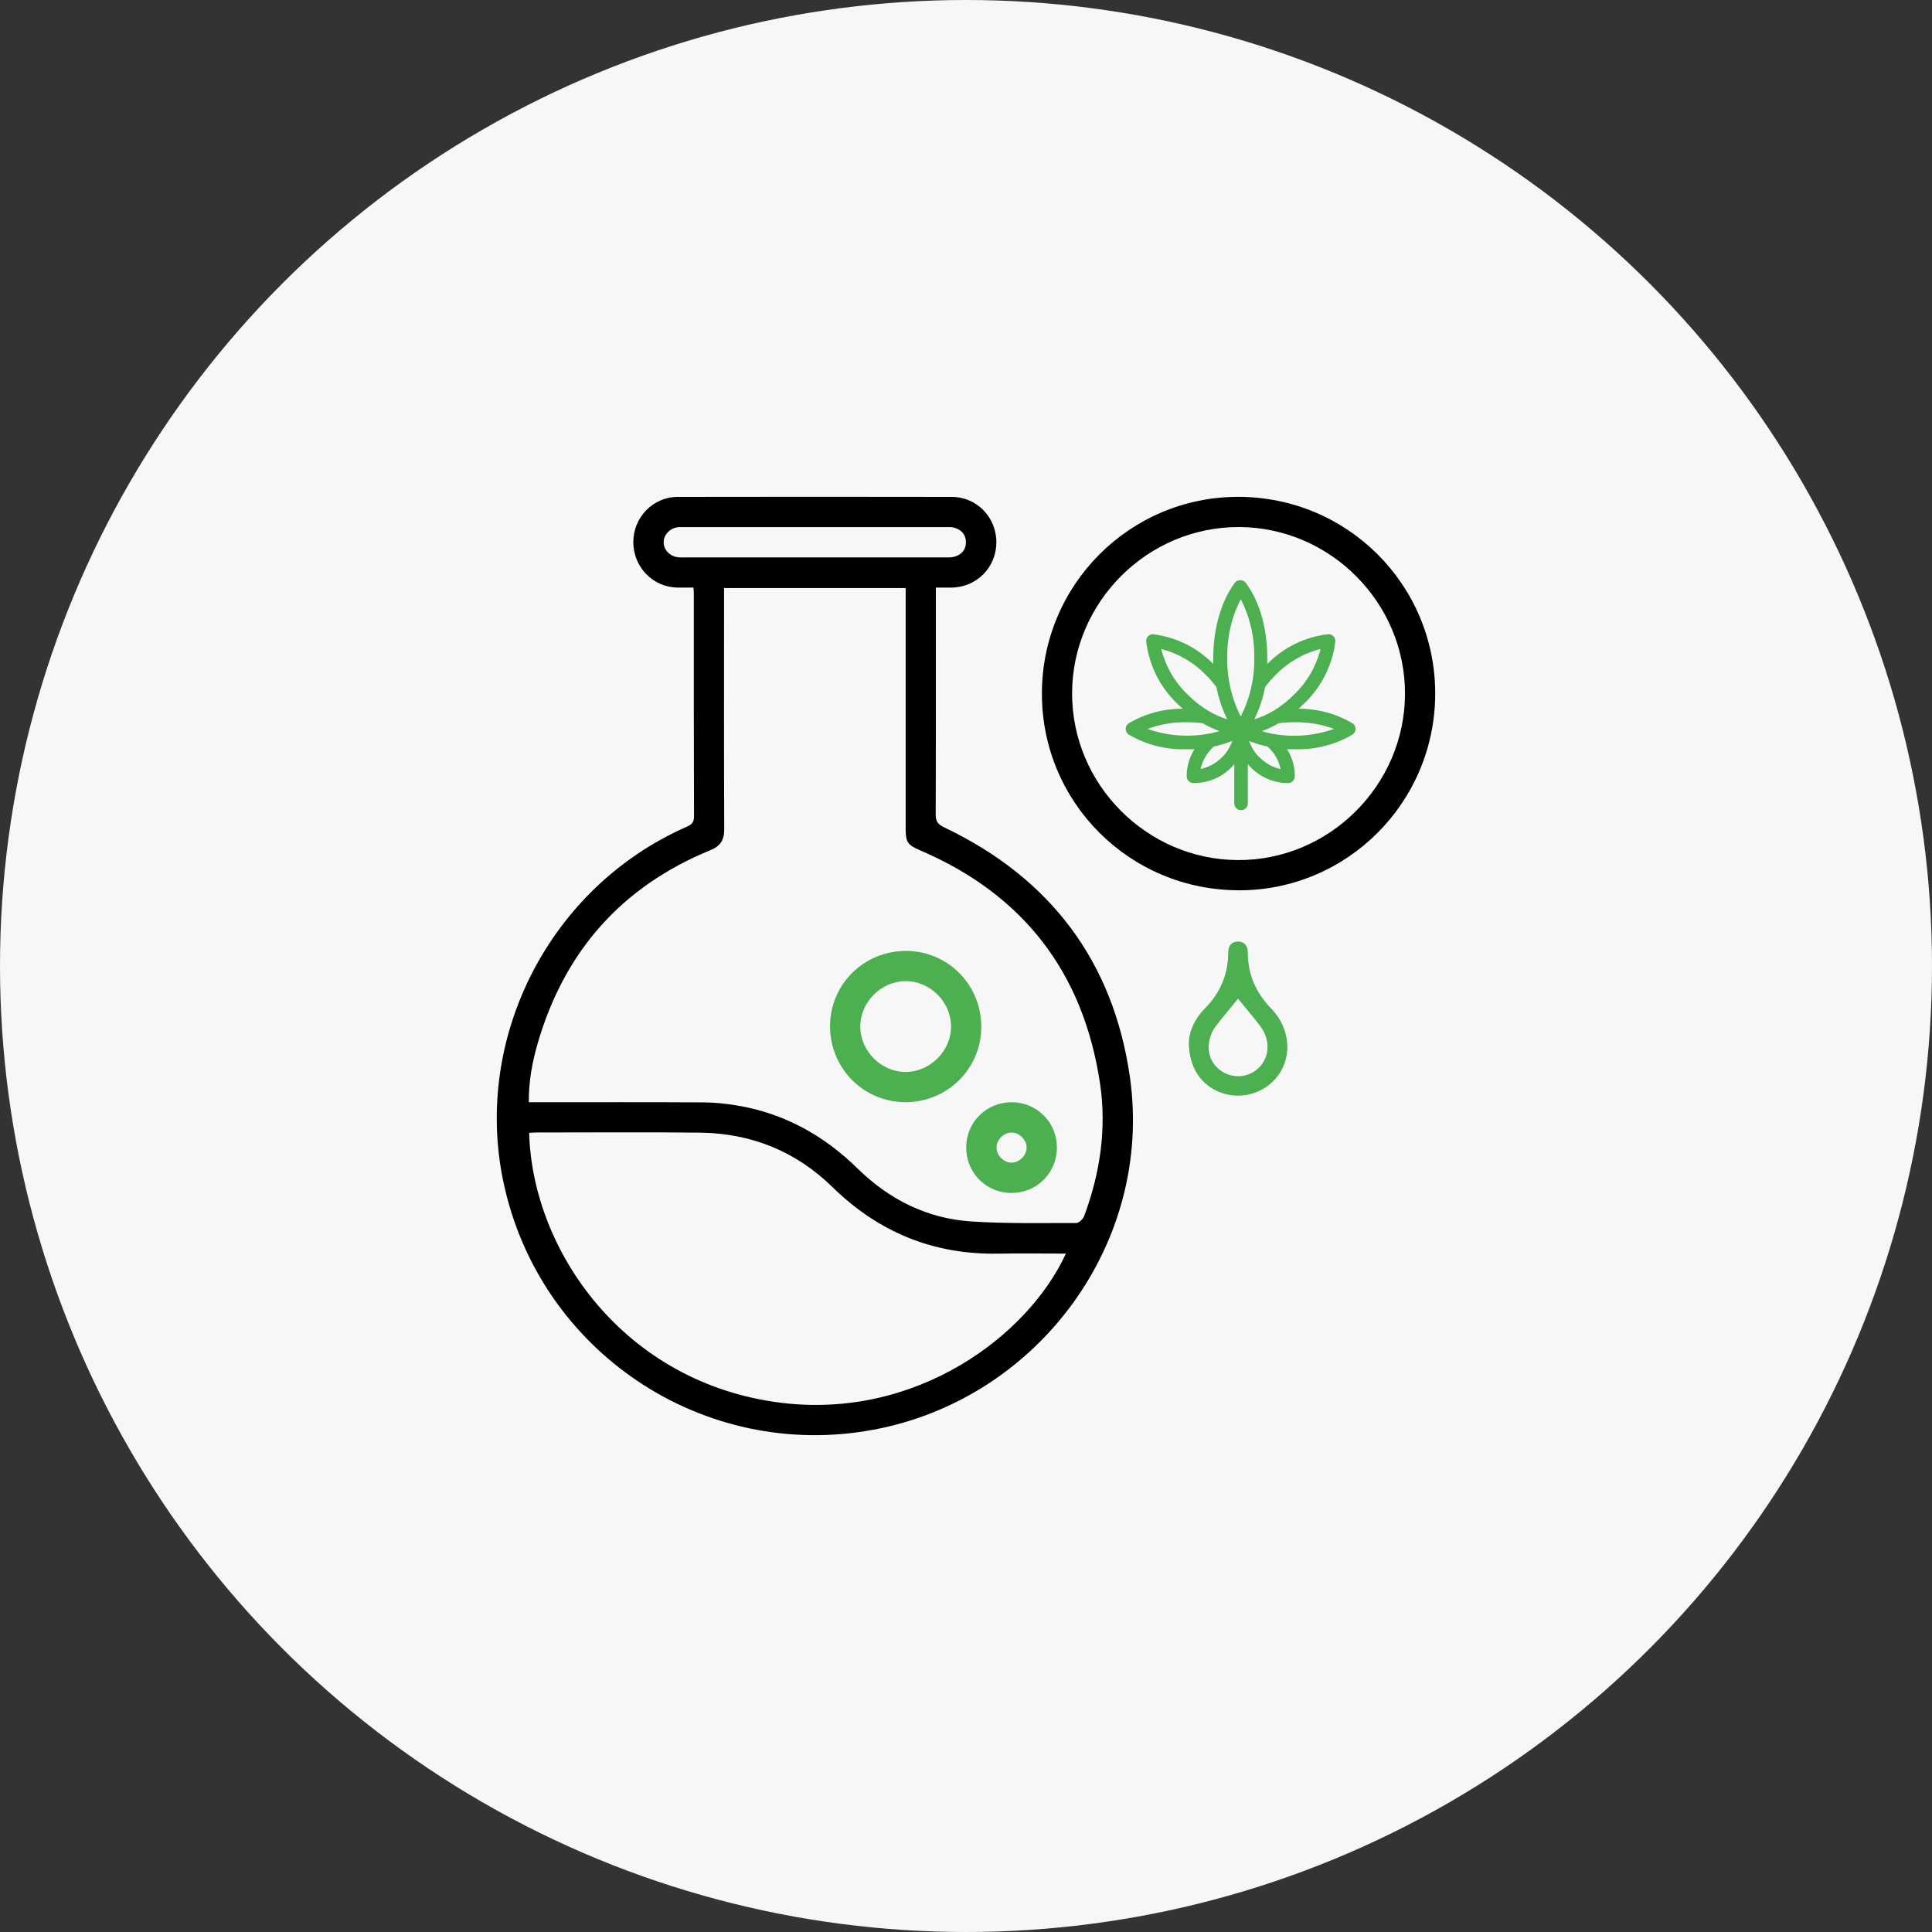 <svg width="35" height="35" viewBox="0 0 35 35" fill="none" xmlns="http://www.w3.org/2000/svg">
<rect x="0" y="0" width="35" height="35" fill="#333333" stroke="none"/>
<circle cx="17.5" cy="17.5" r="17.5" fill="#F7F7F7"/>
<g clip-path="url(#clip0_1647_760)">
<path d="M12.563 10.645C12.456 10.645 12.365 10.646 12.275 10.645C11.824 10.637 11.471 10.271 11.473 9.814C11.476 9.37 11.831 9.003 12.275 9.002C13.931 8.999 15.587 8.999 17.243 9.002C17.696 9.003 18.051 9.371 18.05 9.826C18.049 10.279 17.693 10.639 17.237 10.645C17.152 10.646 17.066 10.645 16.954 10.645C16.954 10.71 16.954 10.771 16.954 10.831C16.954 12.138 16.956 13.447 16.951 14.755C16.95 14.886 16.997 14.937 17.108 14.99C19.024 15.904 20.169 17.413 20.469 19.51C20.897 22.506 18.815 25.341 15.827 25.9C12.741 26.478 9.762 24.482 9.118 21.405C8.57 18.782 9.965 16.073 12.426 14.984C12.512 14.946 12.573 14.915 12.573 14.794C12.568 13.446 12.569 12.098 12.569 10.75C12.569 10.722 12.566 10.695 12.563 10.645ZM13.117 10.653C13.117 10.728 13.117 10.796 13.117 10.863C13.117 12.25 13.114 13.638 13.12 15.026C13.121 15.221 13.045 15.331 12.869 15.402C11.265 16.059 10.23 17.23 9.744 18.889C9.643 19.236 9.576 19.593 9.58 19.968C9.659 19.968 9.722 19.968 9.784 19.968C10.772 19.968 11.759 19.965 12.747 19.971C12.945 19.972 13.146 19.993 13.342 20.025C14.196 20.165 14.918 20.563 15.534 21.167C16.107 21.729 16.794 22.076 17.598 22.128C18.229 22.169 18.864 22.155 19.497 22.156C19.546 22.156 19.619 22.085 19.64 22.031C19.93 21.254 20.05 20.448 19.928 19.627C19.628 17.622 18.543 16.209 16.674 15.407C16.444 15.308 16.407 15.262 16.407 15.012C16.407 13.624 16.407 12.236 16.407 10.849C16.407 10.783 16.407 10.717 16.407 10.653H13.117H13.117ZM9.586 20.522C9.645 22.674 11.318 25.059 14.144 25.412C16.606 25.718 18.626 24.197 19.31 22.71C18.895 22.71 18.484 22.704 18.074 22.711C16.906 22.73 15.915 22.321 15.083 21.507C14.416 20.854 13.606 20.529 12.677 20.519C11.69 20.508 10.702 20.516 9.714 20.516C9.675 20.516 9.636 20.52 9.586 20.522V20.522ZM14.765 10.098C15.546 10.098 16.327 10.098 17.108 10.098C17.165 10.098 17.224 10.102 17.279 10.088C17.415 10.054 17.5 9.962 17.499 9.82C17.497 9.679 17.41 9.589 17.273 9.556C17.23 9.546 17.182 9.549 17.137 9.549C15.552 9.549 13.967 9.549 12.381 9.549C12.347 9.549 12.313 9.547 12.279 9.551C12.13 9.572 12.021 9.691 12.023 9.826C12.024 9.963 12.133 10.077 12.284 10.095C12.335 10.101 12.387 10.098 12.438 10.098C13.214 10.098 13.989 10.098 14.765 10.098V10.098Z" fill="black"/>
<path d="M22.448 16.128C20.47 16.13 18.875 14.541 18.875 12.567C18.874 10.598 20.463 9.003 22.426 9.001C24.405 8.999 25.999 10.588 26 12.562C26 14.531 24.411 16.127 22.448 16.129L22.448 16.128ZM22.445 9.548C20.79 9.543 19.424 10.905 19.422 12.561C19.42 14.209 20.772 15.571 22.421 15.581C24.074 15.592 25.445 14.232 25.453 12.577C25.461 10.922 24.101 9.553 22.446 9.548H22.445Z" fill="black"/>
<path d="M21.537 18.876C21.542 18.698 21.634 18.465 21.822 18.275C22.109 17.988 22.25 17.647 22.251 17.247C22.251 17.127 22.322 17.055 22.43 17.057C22.537 17.058 22.605 17.13 22.605 17.252C22.605 17.648 22.75 17.983 23.029 18.271C23.389 18.64 23.418 19.185 23.109 19.539C22.864 19.82 22.471 19.922 22.121 19.795C21.763 19.665 21.535 19.341 21.537 18.876H21.537ZM22.428 18.093C22.296 18.255 22.153 18.424 22.018 18.599C21.976 18.653 21.947 18.719 21.926 18.784C21.839 19.052 21.944 19.315 22.182 19.436C22.409 19.553 22.682 19.497 22.844 19.3C23.004 19.106 23.004 18.82 22.833 18.592C22.702 18.418 22.559 18.253 22.428 18.093V18.093Z" fill="#4CAF50"/>
<path d="M17.777 18.604C17.775 19.362 17.162 19.968 16.4 19.967C15.642 19.965 15.036 19.352 15.037 18.589C15.039 17.831 15.651 17.225 16.414 17.227C17.173 17.228 17.778 17.84 17.777 18.604ZM16.401 17.774C15.957 17.779 15.584 18.156 15.585 18.599C15.586 19.041 15.962 19.418 16.404 19.419C16.852 19.421 17.236 19.033 17.229 18.586C17.222 18.141 16.843 17.77 16.401 17.774Z" fill="#4CAF50"/>
<path d="M18.327 21.612C17.866 21.612 17.503 21.249 17.504 20.787C17.504 20.327 17.869 19.966 18.332 19.968C18.783 19.97 19.145 20.332 19.147 20.783C19.149 21.245 18.786 21.611 18.327 21.611V21.612ZM18.32 20.517C18.178 20.521 18.049 20.654 18.053 20.796C18.056 20.937 18.191 21.066 18.331 21.062C18.473 21.059 18.601 20.925 18.598 20.784C18.594 20.642 18.46 20.514 18.32 20.517Z" fill="#4CAF50"/>
<path d="M20.8 11.525C20.774 11.55 20.762 11.585 20.764 11.62C20.816 12.054 21.018 12.456 21.336 12.755C21.365 12.785 21.396 12.812 21.426 12.84C21.082 12.837 20.744 12.928 20.447 13.104C20.413 13.127 20.393 13.165 20.393 13.205C20.393 13.246 20.413 13.284 20.447 13.307C20.765 13.494 21.13 13.586 21.498 13.573H21.639C21.546 13.72 21.497 13.89 21.498 14.064C21.498 14.131 21.553 14.186 21.621 14.186H21.65C21.901 14.181 22.14 14.076 22.315 13.894C22.331 13.879 22.345 13.861 22.36 13.844V14.554C22.36 14.622 22.415 14.677 22.482 14.677C22.55 14.677 22.605 14.622 22.605 14.554V13.843C22.619 13.86 22.635 13.877 22.651 13.893C22.823 14.074 23.06 14.179 23.309 14.186H23.334C23.402 14.186 23.456 14.131 23.456 14.064C23.458 13.89 23.41 13.719 23.316 13.573H23.456C23.823 13.585 24.186 13.493 24.503 13.307C24.537 13.284 24.557 13.246 24.557 13.205C24.557 13.165 24.537 13.127 24.503 13.104C24.206 12.928 23.868 12.837 23.524 12.84C23.554 12.812 23.585 12.785 23.614 12.755C23.934 12.457 24.138 12.055 24.191 11.62C24.193 11.585 24.18 11.55 24.155 11.525C24.13 11.499 24.095 11.486 24.06 11.489C23.642 11.537 23.253 11.728 22.958 12.028C22.958 11.992 22.958 11.955 22.958 11.918C22.958 11.381 22.815 10.885 22.567 10.556C22.542 10.527 22.506 10.511 22.469 10.511C22.431 10.511 22.395 10.527 22.371 10.556C22.126 10.885 21.979 11.381 21.979 11.918V12.028C21.685 11.728 21.296 11.537 20.878 11.489C20.848 11.491 20.821 11.504 20.8 11.525ZM20.787 13.205C21.015 13.121 21.256 13.08 21.498 13.083C21.594 13.083 21.69 13.089 21.785 13.101C21.883 13.158 21.985 13.206 22.092 13.245C22.034 13.262 21.975 13.277 21.916 13.289H21.908C21.534 13.36 21.147 13.332 20.787 13.205ZM22.134 13.722C22.029 13.828 21.896 13.9 21.75 13.931C21.782 13.786 21.856 13.652 21.963 13.549C21.972 13.54 21.981 13.531 21.99 13.523C22.104 13.5 22.215 13.466 22.323 13.422C22.285 13.535 22.221 13.638 22.136 13.722H22.134ZM22.816 13.722C22.732 13.638 22.668 13.536 22.629 13.424C22.737 13.467 22.848 13.5 22.962 13.524L22.99 13.55C23.096 13.654 23.169 13.787 23.199 13.932C23.055 13.901 22.922 13.827 22.819 13.72L22.816 13.722ZM24.163 13.207C23.802 13.333 23.415 13.362 23.04 13.291C22.979 13.279 22.919 13.264 22.859 13.246C22.965 13.207 23.068 13.159 23.165 13.102C23.262 13.089 23.359 13.083 23.456 13.083C23.699 13.08 23.94 13.121 24.167 13.205L24.163 13.207ZM22.918 12.447C22.974 12.372 23.034 12.301 23.1 12.236C23.325 12.002 23.61 11.836 23.924 11.756C23.844 12.071 23.679 12.357 23.445 12.581C23.333 12.695 23.207 12.794 23.071 12.877C22.961 12.942 22.844 12.994 22.722 13.031C22.814 12.846 22.88 12.649 22.918 12.447ZM22.477 10.853C22.645 11.182 22.729 11.547 22.722 11.916C22.729 12.285 22.645 12.65 22.477 12.979C22.31 12.65 22.226 12.285 22.233 11.916C22.226 11.547 22.31 11.183 22.477 10.855V10.853ZM21.855 12.236C21.92 12.301 21.981 12.372 22.037 12.447C22.075 12.649 22.141 12.846 22.233 13.031C22.113 12.994 21.998 12.942 21.89 12.877C21.753 12.794 21.627 12.695 21.514 12.581C21.281 12.357 21.115 12.071 21.036 11.756C21.348 11.837 21.631 12.003 21.855 12.236Z" fill="#4CAF50"/>
</g>
<defs>
<clipPath id="clip0_1647_760">
<rect width="17" height="17" fill="white" transform="translate(9 9)"/>
</clipPath>
</defs>
</svg>

